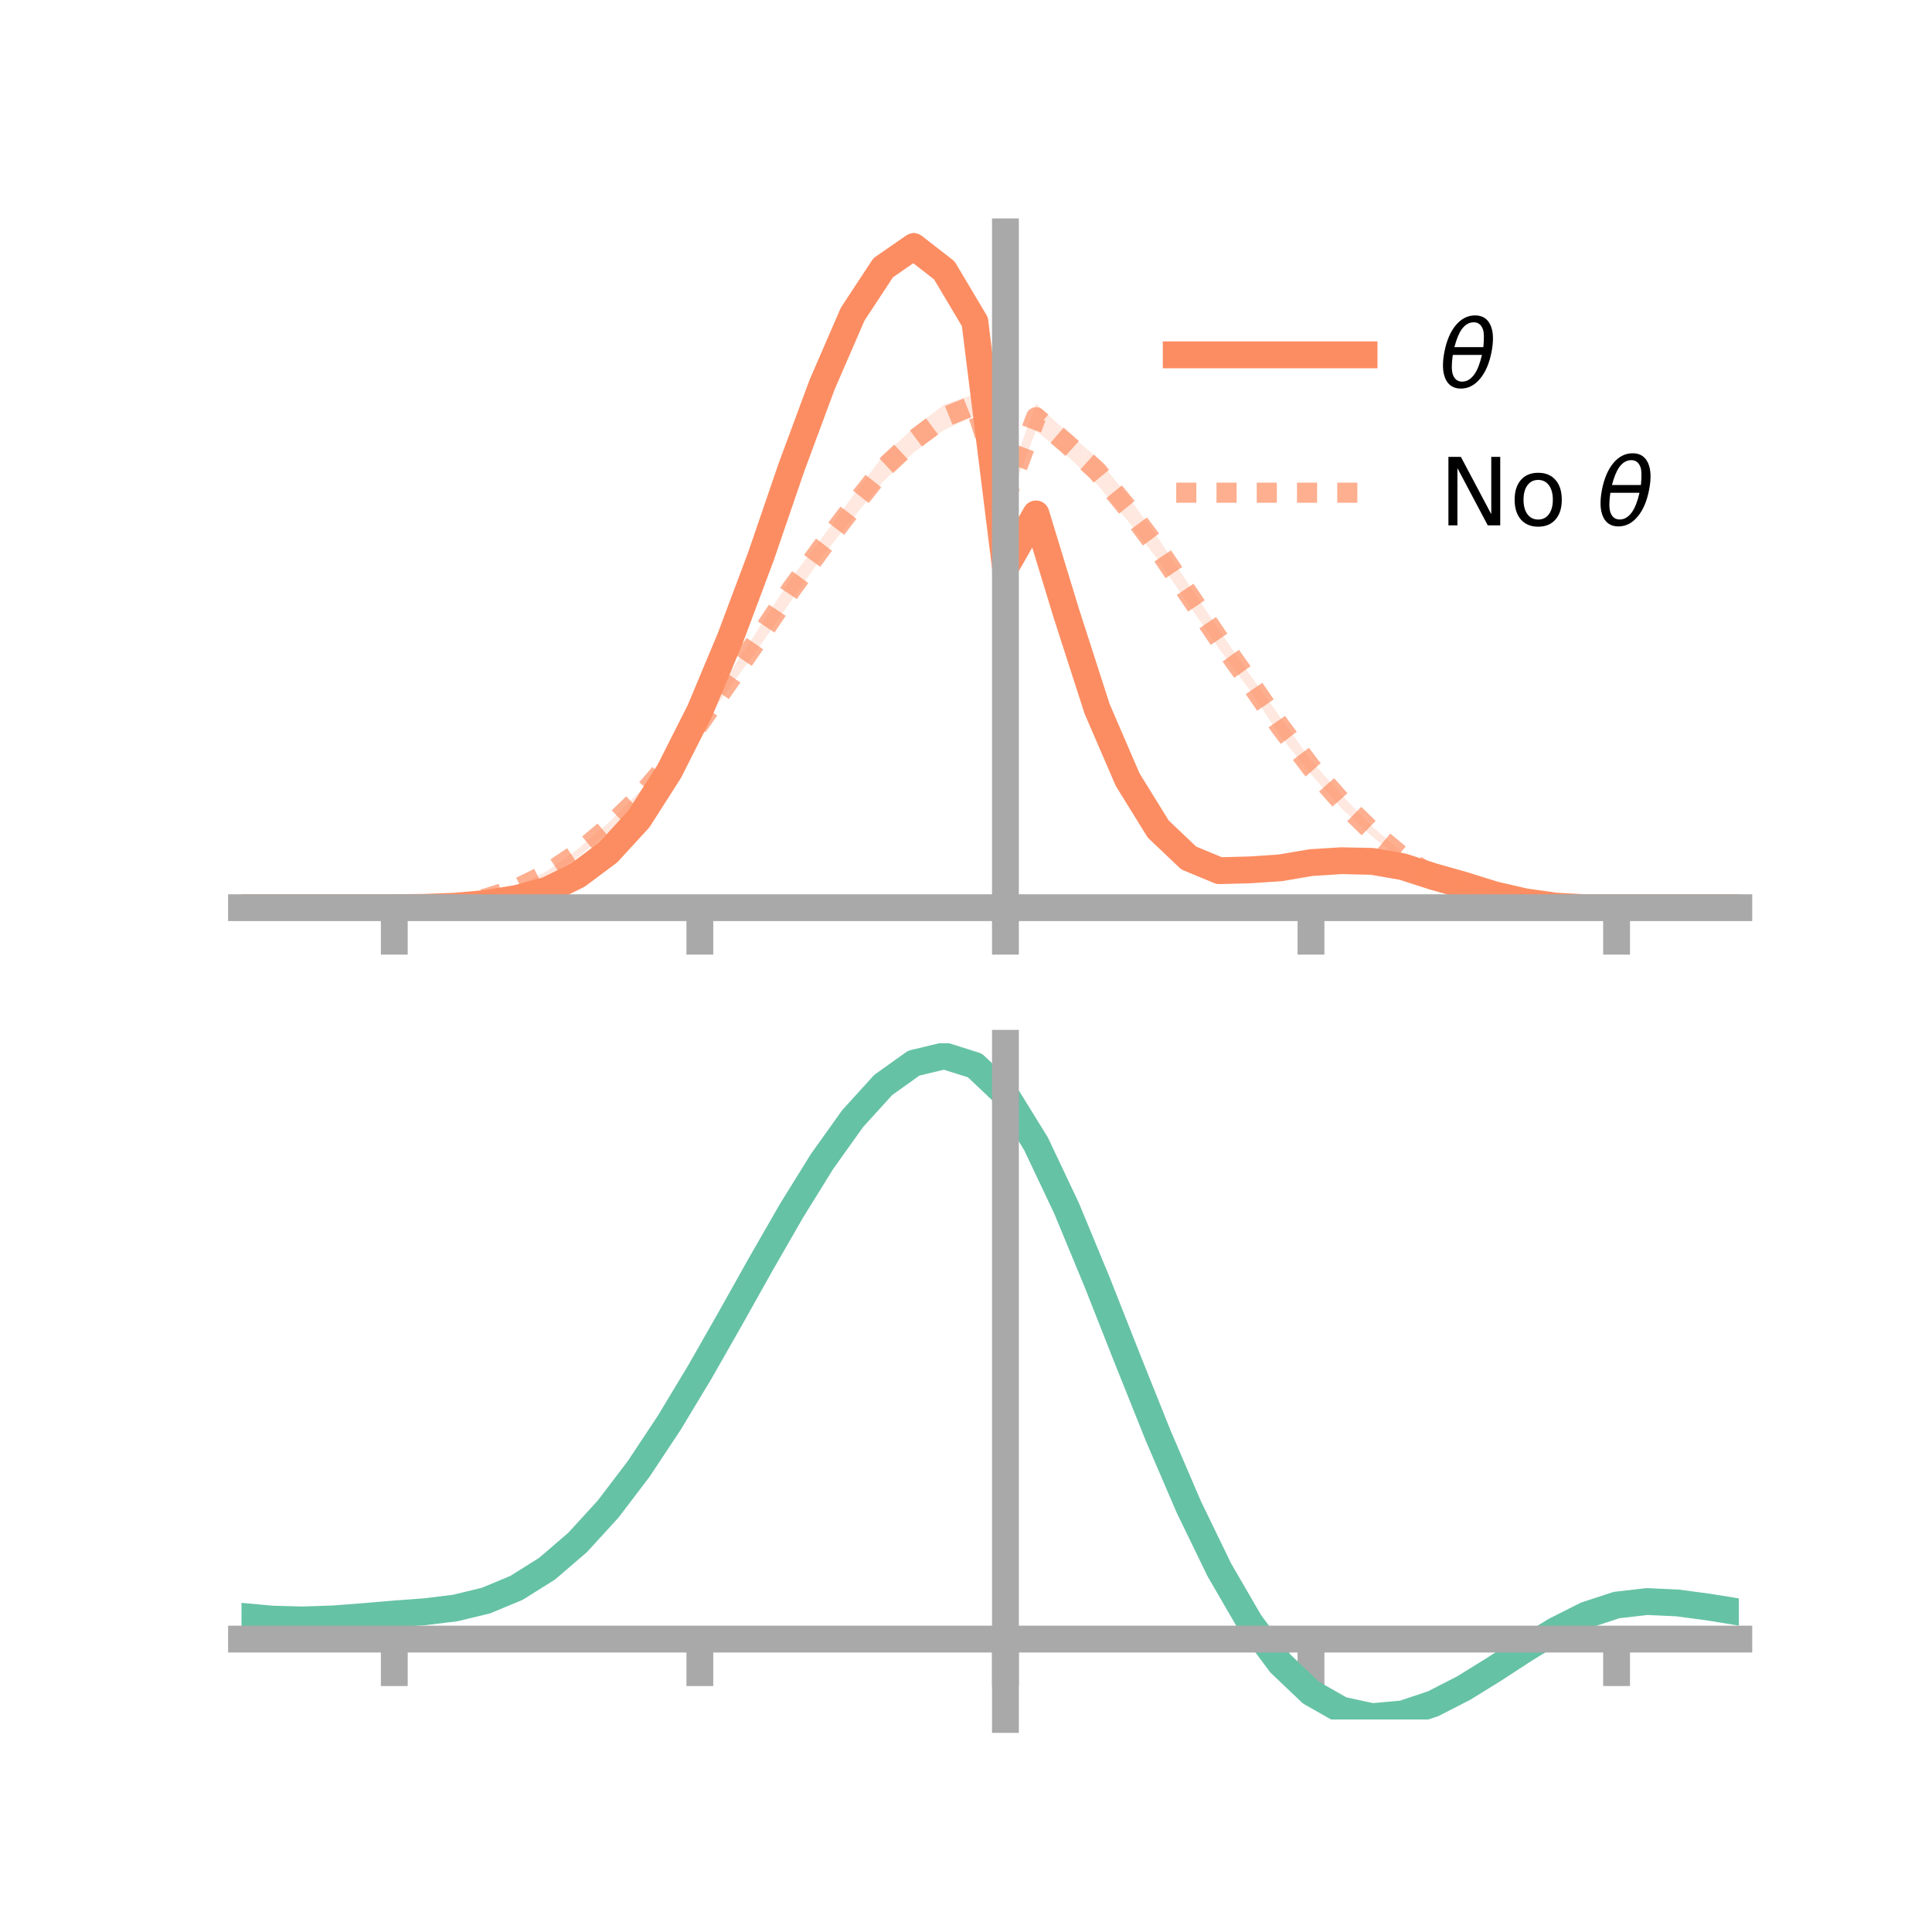 <?xml version="1.0" encoding="utf-8" standalone="no"?>
<!DOCTYPE svg PUBLIC "-//W3C//DTD SVG 1.1//EN"
  "http://www.w3.org/Graphics/SVG/1.1/DTD/svg11.dtd">
<!-- Created with matplotlib (https://matplotlib.org/) -->
<svg height="144pt" version="1.1" viewBox="0 0 144 144" width="144pt" xmlns="http://www.w3.org/2000/svg" xmlns:xlink="http://www.w3.org/1999/xlink">
 <defs>
  <style type="text/css">*{stroke-linecap:butt;stroke-linejoin:round;}</style>
 </defs>
 <g id="figure_1">
  <g id="patch_1">
   <path d="M 0 144 
L 144 144 
L 144 0 
L 0 0 
z
" style="fill:none;"/>
  </g>
  <g id="axes_1">
   <g id="patch_2">
    <path d="M 18 67.68 
L 129.6 67.68 
L 129.6 17.28 
L 18 17.28 
z
" style="fill:none;"/>
   </g>
   <g id="PolyCollection_1">
    <path clip-path="url(#p640bd1e9a2)" d="M 18 67.653 
L 18 67.653 
L 20.278 67.653 
L 22.555 67.653 
L 24.833 67.653 
L 27.11 67.653 
L 29.388 67.653 
L 31.665 67.612 
L 33.943 67.507 
L 36.22 67.27 
L 38.498 66.861 
L 40.776 66.203 
L 43.053 65.055 
L 45.331 63.277 
L 47.608 60.723 
L 49.886 57.063 
L 52.163 52.501 
L 54.441 46.986 
L 56.718 40.736 
L 58.996 33.893 
L 61.273 27.737 
L 63.551 22.416 
L 65.829 19.016 
L 68.106 17.28 
L 70.384 19.063 
L 72.661 22.797 
L 74.939 41.586 
L 77.216 37.348 
L 79.494 44.984 
L 81.771 52.021 
L 84.049 57.605 
L 86.327 61.3 
L 88.604 63.52 
L 90.882 64.517 
L 93.159 64.421 
L 95.437 64.314 
L 97.714 63.918 
L 99.992 63.842 
L 102.269 63.882 
L 104.547 64.322 
L 106.824 65.086 
L 109.102 65.774 
L 111.38 66.541 
L 113.657 67.111 
L 115.935 67.485 
L 118.212 67.639 
L 120.49 67.654 
L 122.767 67.653 
L 125.045 67.653 
L 127.322 67.653 
L 129.6 67.653 
L 129.6 67.653 
L 129.6 67.653 
L 127.322 67.653 
L 125.045 67.653 
L 122.767 67.653 
L 120.49 67.656 
L 118.212 67.68 
L 115.935 67.582 
L 113.657 67.315 
L 111.38 66.838 
L 109.102 66.176 
L 106.824 65.577 
L 104.547 64.873 
L 102.269 64.52 
L 99.992 64.463 
L 97.714 64.671 
L 95.437 65.05 
L 93.159 65.248 
L 90.882 65.274 
L 88.604 64.386 
L 86.327 62.284 
L 84.049 58.614 
L 81.771 53.641 
L 79.494 46.55 
L 77.216 39.26 
L 74.939 43.003 
L 72.661 25.163 
L 70.384 21.24 
L 68.106 19.478 
L 65.829 20.894 
L 63.551 24.42 
L 61.273 29.61 
L 58.996 35.736 
L 56.718 42.191 
L 54.441 48.091 
L 52.163 53.462 
L 49.886 57.912 
L 47.608 61.385 
L 45.331 63.79 
L 43.053 65.415 
L 40.776 66.501 
L 38.498 67.078 
L 36.22 67.402 
L 33.943 67.576 
L 31.665 67.644 
L 29.388 67.653 
L 27.11 67.653 
L 24.833 67.653 
L 22.555 67.653 
L 20.278 67.653 
L 18 67.653 
z
" style="fill:#fc8d62;fill-opacity:0.2;"/>
   </g>
   <g id="PolyCollection_2">
    <path clip-path="url(#p640bd1e9a2)" d="M 18 67.653 
L 18 67.653 
L 20.278 67.653 
L 22.555 67.653 
L 24.833 67.653 
L 27.11 67.653 
L 29.388 67.653 
L 31.665 67.592 
L 33.943 67.343 
L 36.22 66.852 
L 38.498 66.063 
L 40.776 64.924 
L 43.053 63.292 
L 45.331 61.34 
L 47.608 59.068 
L 49.886 56.356 
L 52.163 53.39 
L 54.441 50.086 
L 56.718 46.582 
L 58.996 43.065 
L 61.273 40.077 
L 63.551 36.984 
L 65.829 33.959 
L 68.106 31.89 
L 70.384 30.147 
L 72.661 29.366 
L 74.939 36.36 
L 77.216 30.085 
L 79.494 32.176 
L 81.771 34.119 
L 84.049 36.954 
L 86.327 40.125 
L 88.604 43.575 
L 90.882 46.985 
L 93.159 50.29 
L 95.437 53.471 
L 97.714 56.662 
L 99.992 59.261 
L 102.269 61.601 
L 104.547 63.561 
L 106.824 65.071 
L 109.102 66.116 
L 111.38 66.917 
L 113.657 67.377 
L 115.935 67.598 
L 118.212 67.645 
L 120.49 67.654 
L 122.767 67.653 
L 125.045 67.653 
L 127.322 67.653 
L 129.6 67.653 
L 129.6 67.653 
L 129.6 67.653 
L 127.322 67.653 
L 125.045 67.653 
L 122.767 67.653 
L 120.49 67.656 
L 118.212 67.691 
L 115.935 67.702 
L 113.657 67.555 
L 111.38 67.175 
L 109.102 66.61 
L 106.824 65.555 
L 104.547 64.192 
L 102.269 62.341 
L 99.992 60.249 
L 97.714 57.704 
L 95.437 54.875 
L 93.159 51.447 
L 90.882 48.379 
L 88.604 45.078 
L 86.327 41.754 
L 84.049 38.809 
L 81.771 36.098 
L 79.494 33.923 
L 77.216 32.113 
L 74.939 37.968 
L 72.661 30.977 
L 70.384 32.046 
L 68.106 33.718 
L 65.829 35.891 
L 63.551 38.632 
L 61.273 41.502 
L 58.996 44.737 
L 56.718 48.04 
L 54.441 51.168 
L 52.163 54.363 
L 49.886 57.339 
L 47.608 59.92 
L 45.331 62.058 
L 43.053 63.906 
L 40.776 65.323 
L 38.498 66.423 
L 36.22 67.079 
L 33.943 67.467 
L 31.665 67.632 
L 29.388 67.653 
L 27.11 67.653 
L 24.833 67.653 
L 22.555 67.653 
L 20.278 67.653 
L 18 67.653 
z
" style="fill:#fc8d62;fill-opacity:0.2;"/>
   </g>
   <g id="matplotlib.axis_1">
    <g id="xtick_1">
     <g id="line2d_1">
      <defs>
       <path d="M 0 0 
L 0 3.5 
" id="maa5dbde48b" style="stroke:#a9a9a9;stroke-width:2;"/>
      </defs>
      <g>
       <use style="fill:#a9a9a9;stroke:#a9a9a9;stroke-width:2;" x="29.388" xlink:href="#maa5dbde48b" y="67.653"/>
      </g>
     </g>
    </g>
    <g id="xtick_2">
     <g id="line2d_2">
      <g>
       <use style="fill:#a9a9a9;stroke:#a9a9a9;stroke-width:2;" x="52.163" xlink:href="#maa5dbde48b" y="67.653"/>
      </g>
     </g>
    </g>
    <g id="xtick_3">
     <g id="line2d_3">
      <g>
       <use style="fill:#a9a9a9;stroke:#a9a9a9;stroke-width:2;" x="74.939" xlink:href="#maa5dbde48b" y="67.653"/>
      </g>
     </g>
    </g>
    <g id="xtick_4">
     <g id="line2d_4">
      <g>
       <use style="fill:#a9a9a9;stroke:#a9a9a9;stroke-width:2;" x="97.714" xlink:href="#maa5dbde48b" y="67.653"/>
      </g>
     </g>
    </g>
    <g id="xtick_5">
     <g id="line2d_5">
      <g>
       <use style="fill:#a9a9a9;stroke:#a9a9a9;stroke-width:2;" x="120.49" xlink:href="#maa5dbde48b" y="67.653"/>
      </g>
     </g>
    </g>
   </g>
   <g id="matplotlib.axis_2"/>
   <g id="line2d_6">
    <path clip-path="url(#p640bd1e9a2)" d="M 18 67.653 
L 20.278 67.653 
L 22.555 67.653 
L 24.833 67.653 
L 27.11 67.653 
L 29.388 67.653 
L 31.665 67.628 
L 33.943 67.541 
L 36.22 67.336 
L 38.498 66.969 
L 40.776 66.352 
L 43.053 65.235 
L 45.331 63.534 
L 47.608 61.054 
L 49.886 57.487 
L 52.163 52.982 
L 54.441 47.538 
L 56.718 41.463 
L 58.996 34.815 
L 61.273 28.674 
L 63.551 23.418 
L 65.829 19.955 
L 68.106 18.379 
L 70.384 20.152 
L 72.661 23.98 
L 74.939 42.294 
L 77.216 38.304 
L 79.494 45.767 
L 81.771 52.831 
L 84.049 58.11 
L 86.327 61.792 
L 88.604 63.953 
L 90.882 64.896 
L 93.159 64.835 
L 95.437 64.682 
L 97.714 64.294 
L 99.992 64.152 
L 102.269 64.201 
L 104.547 64.597 
L 106.824 65.331 
L 109.102 65.975 
L 111.38 66.689 
L 113.657 67.213 
L 115.935 67.534 
L 118.212 67.66 
L 120.49 67.655 
L 122.767 67.653 
L 125.045 67.653 
L 127.322 67.653 
L 129.6 67.653 
" style="fill:none;stroke:#fc8d62;stroke-linecap:square;stroke-width:2;"/>
   </g>
   <g id="line2d_7">
    <path clip-path="url(#p640bd1e9a2)" d="M 18 67.653 
L 20.278 67.653 
L 22.555 67.653 
L 24.833 67.653 
L 27.11 67.653 
L 29.388 67.653 
L 31.665 67.612 
L 33.943 67.405 
L 36.22 66.965 
L 38.498 66.243 
L 40.776 65.123 
L 43.053 63.599 
L 45.331 61.699 
L 47.608 59.494 
L 49.886 56.847 
L 52.163 53.876 
L 54.441 50.627 
L 56.718 47.311 
L 58.996 43.901 
L 61.273 40.789 
L 63.551 37.808 
L 65.829 34.925 
L 68.106 32.804 
L 70.384 31.096 
L 72.661 30.172 
L 74.939 37.164 
L 77.216 31.099 
L 79.494 33.05 
L 81.771 35.109 
L 84.049 37.881 
L 86.327 40.939 
L 88.604 44.326 
L 90.882 47.682 
L 93.159 50.869 
L 95.437 54.173 
L 97.714 57.183 
L 99.992 59.755 
L 102.269 61.971 
L 104.547 63.876 
L 106.824 65.313 
L 109.102 66.363 
L 111.38 67.046 
L 113.657 67.466 
L 115.935 67.65 
L 118.212 67.668 
L 120.49 67.655 
L 122.767 67.653 
L 125.045 67.653 
L 127.322 67.653 
L 129.6 67.653 
" style="fill:none;stroke:#fc8d62;stroke-dasharray:1.5,1.5;stroke-dashoffset:0;stroke-opacity:0.7;stroke-width:1.5;"/>
   </g>
   <g id="patch_3">
    <path d="M 74.939 67.68 
L 74.939 17.28 
" style="fill:none;stroke:#a9a9a9;stroke-linecap:square;stroke-linejoin:miter;stroke-width:2;"/>
   </g>
   <g id="patch_4">
    <path d="M 129.6 67.68 
L 129.6 17.28 
" style="fill:none;"/>
   </g>
   <g id="patch_5">
    <path d="M 18 67.653 
L 129.6 67.653 
" style="fill:none;stroke:#a9a9a9;stroke-linecap:square;stroke-linejoin:miter;stroke-width:2;"/>
   </g>
   <g id="patch_6">
    <path d="M 18 17.28 
L 129.6 17.28 
" style="fill:none;"/>
   </g>
   <g id="legend_1">
    <g id="line2d_8">
     <path d="M 87.67 26.449 
L 101.67 26.449 
" style="fill:none;stroke:#fc8d62;stroke-linecap:square;stroke-width:2;"/>
    </g>
    <g id="line2d_9"/>
    <g id="text_1">
     <!-- $\theta$ -->
     <g transform="translate(107.27 28.899)scale(0.07 -0.07)">
      <defs>
       <path d="M 45.516 34.672 
L 14.453 34.672 
Q 12.359 20.062 14.5 13.875 
Q 17.188 6.25 24.469 6.25 
Q 31.781 6.25 37.359 13.922 
Q 42.234 20.656 45.516 34.672 
z
M 47.016 42.969 
Q 48.344 56.844 46.625 61.719 
Q 43.953 69.438 36.766 69.438 
Q 29.297 69.438 23.828 61.812 
Q 19.531 55.672 16.156 42.969 
z
M 38.188 76.766 
Q 49.906 76.766 54.594 66.406 
Q 59.281 56.109 55.719 37.844 
Q 52.203 19.625 43.453 9.281 
Q 34.766 -1.125 23.047 -1.125 
Q 11.281 -1.125 6.641 9.281 
Q 2 19.625 5.516 37.844 
Q 9.078 56.109 17.719 66.406 
Q 26.422 76.766 38.188 76.766 
z
" id="DejaVuSans-Oblique-952"/>
      </defs>
      <use transform="translate(0 0.234)" xlink:href="#DejaVuSans-Oblique-952"/>
     </g>
    </g>
    <g id="line2d_10">
     <path d="M 87.67 36.724 
L 101.67 36.724 
" style="fill:none;stroke:#fc8d62;stroke-dasharray:1.5,1.5;stroke-dashoffset:0;stroke-opacity:0.7;stroke-width:1.5;"/>
    </g>
    <g id="line2d_11"/>
    <g id="text_2">
     <!-- No $\theta$ -->
     <g transform="translate(107.27 39.174)scale(0.07 -0.07)">
      <defs>
       <path d="M 9.812 72.906 
L 23.094 72.906 
L 55.422 11.922 
L 55.422 72.906 
L 64.984 72.906 
L 64.984 0 
L 51.703 0 
L 19.391 60.984 
L 19.391 0 
L 9.812 0 
z
" id="DejaVuSans-78"/>
       <path d="M 30.609 48.391 
Q 23.391 48.391 19.188 42.75 
Q 14.984 37.109 14.984 27.297 
Q 14.984 17.484 19.156 11.844 
Q 23.344 6.203 30.609 6.203 
Q 37.797 6.203 41.984 11.859 
Q 46.188 17.531 46.188 27.297 
Q 46.188 37.016 41.984 42.703 
Q 37.797 48.391 30.609 48.391 
z
M 30.609 56 
Q 42.328 56 49.016 48.375 
Q 55.719 40.766 55.719 27.297 
Q 55.719 13.875 49.016 6.219 
Q 42.328 -1.422 30.609 -1.422 
Q 18.844 -1.422 12.172 6.219 
Q 5.516 13.875 5.516 27.297 
Q 5.516 40.766 12.172 48.375 
Q 18.844 56 30.609 56 
z
" id="DejaVuSans-111"/>
       <path id="DejaVuSans-32"/>
      </defs>
      <use transform="translate(0 0.234)" xlink:href="#DejaVuSans-78"/>
      <use transform="translate(74.805 0.234)" xlink:href="#DejaVuSans-111"/>
      <use transform="translate(135.986 0.234)" xlink:href="#DejaVuSans-32"/>
      <use transform="translate(167.773 0.234)" xlink:href="#DejaVuSans-Oblique-952"/>
     </g>
    </g>
   </g>
  </g>
  <g id="axes_2">
   <g id="patch_7">
    <path d="M 18 128.16 
L 129.6 128.16 
L 129.6 77.76 
L 18 77.76 
z
" style="fill:none;"/>
   </g>
   <g id="PolyCollection_3">
    <path clip-path="url(#pecc5c5cec8)" d="M 18 120.511 
L 18 120.43 
L 20.278 120.648 
L 22.555 120.712 
L 24.833 120.629 
L 27.11 120.447 
L 29.388 120.245 
L 31.665 120.072 
L 33.943 119.788 
L 36.22 119.23 
L 38.498 118.272 
L 40.776 116.822 
L 43.053 114.828 
L 45.331 112.283 
L 47.608 109.218 
L 49.886 105.701 
L 52.163 101.832 
L 54.441 97.742 
L 56.718 93.585 
L 58.996 89.536 
L 61.273 85.785 
L 63.551 82.529 
L 65.829 79.972 
L 68.106 78.317 
L 70.384 77.76 
L 72.661 78.491 
L 74.939 80.678 
L 77.216 84.412 
L 79.494 89.292 
L 81.771 94.87 
L 84.049 100.727 
L 86.327 106.5 
L 88.604 111.888 
L 90.882 116.656 
L 93.159 120.639 
L 95.437 123.742 
L 97.714 125.932 
L 99.992 127.237 
L 102.269 127.736 
L 104.547 127.541 
L 106.824 126.792 
L 109.102 125.644 
L 111.38 124.259 
L 113.657 122.8 
L 115.935 121.427 
L 118.212 120.292 
L 120.49 119.548 
L 122.767 119.29 
L 125.045 119.399 
L 127.322 119.715 
L 129.6 120.095 
L 129.6 120.201 
L 129.6 120.201 
L 127.322 119.846 
L 125.045 119.549 
L 122.767 119.45 
L 120.49 119.712 
L 118.212 120.464 
L 115.935 121.625 
L 113.657 123.042 
L 111.38 124.553 
L 109.102 125.987 
L 106.824 127.175 
L 104.547 127.95 
L 102.269 128.16 
L 99.992 127.673 
L 97.714 126.389 
L 95.437 124.246 
L 93.159 121.226 
L 90.882 117.362 
L 88.604 112.743 
L 86.327 107.523 
L 84.049 101.925 
L 81.771 96.241 
L 79.494 90.823 
L 77.216 86.08 
L 74.939 82.452 
L 72.661 80.332 
L 70.384 79.626 
L 68.106 80.165 
L 65.829 81.762 
L 63.551 84.222 
L 61.273 87.348 
L 58.996 90.943 
L 56.718 94.816 
L 54.441 98.787 
L 52.163 102.69 
L 49.886 106.379 
L 47.608 109.734 
L 45.331 112.662 
L 43.053 115.1 
L 40.776 117.021 
L 38.498 118.43 
L 36.22 119.367 
L 33.943 119.913 
L 31.665 120.187 
L 29.388 120.349 
L 27.11 120.536 
L 24.833 120.7 
L 22.555 120.77 
L 20.278 120.71 
L 18 120.511 
z
" style="fill:#66c2a5;fill-opacity:0.2;"/>
   </g>
   <g id="matplotlib.axis_3">
    <g id="xtick_6">
     <g id="line2d_12">
      <g>
       <use style="fill:#a9a9a9;stroke:#a9a9a9;stroke-width:2;" x="29.388" xlink:href="#maa5dbde48b" y="122.167"/>
      </g>
     </g>
    </g>
    <g id="xtick_7">
     <g id="line2d_13">
      <g>
       <use style="fill:#a9a9a9;stroke:#a9a9a9;stroke-width:2;" x="52.163" xlink:href="#maa5dbde48b" y="122.167"/>
      </g>
     </g>
    </g>
    <g id="xtick_8">
     <g id="line2d_14">
      <g>
       <use style="fill:#a9a9a9;stroke:#a9a9a9;stroke-width:2;" x="74.939" xlink:href="#maa5dbde48b" y="122.167"/>
      </g>
     </g>
    </g>
    <g id="xtick_9">
     <g id="line2d_15">
      <g>
       <use style="fill:#a9a9a9;stroke:#a9a9a9;stroke-width:2;" x="97.714" xlink:href="#maa5dbde48b" y="122.167"/>
      </g>
     </g>
    </g>
    <g id="xtick_10">
     <g id="line2d_16">
      <g>
       <use style="fill:#a9a9a9;stroke:#a9a9a9;stroke-width:2;" x="120.49" xlink:href="#maa5dbde48b" y="122.167"/>
      </g>
     </g>
    </g>
   </g>
   <g id="matplotlib.axis_4"/>
   <g id="line2d_17">
    <path clip-path="url(#pecc5c5cec8)" d="M 18 120.471 
L 20.278 120.679 
L 22.555 120.741 
L 24.833 120.664 
L 27.11 120.491 
L 29.388 120.297 
L 31.665 120.13 
L 33.943 119.85 
L 36.22 119.299 
L 38.498 118.351 
L 40.776 116.921 
L 43.053 114.964 
L 45.331 112.472 
L 47.608 109.476 
L 49.886 106.04 
L 52.163 102.261 
L 54.441 98.264 
L 56.718 94.201 
L 58.996 90.24 
L 61.273 86.566 
L 63.551 83.375 
L 65.829 80.867 
L 68.106 79.241 
L 70.384 78.693 
L 72.661 79.411 
L 74.939 81.565 
L 77.216 85.246 
L 79.494 90.057 
L 81.771 95.555 
L 84.049 101.326 
L 86.327 107.012 
L 88.604 112.315 
L 90.882 117.009 
L 93.159 120.933 
L 95.437 123.994 
L 97.714 126.16 
L 99.992 127.455 
L 102.269 127.948 
L 104.547 127.746 
L 106.824 126.984 
L 109.102 125.816 
L 111.38 124.406 
L 113.657 122.921 
L 115.935 121.526 
L 118.212 120.378 
L 120.49 119.63 
L 122.767 119.37 
L 125.045 119.474 
L 127.322 119.78 
L 129.6 120.148 
" style="fill:none;stroke:#66c2a5;stroke-linecap:square;stroke-width:2;"/>
   </g>
   <g id="patch_8">
    <path d="M 74.939 128.16 
L 74.939 77.76 
" style="fill:none;stroke:#a9a9a9;stroke-linecap:square;stroke-linejoin:miter;stroke-width:2;"/>
   </g>
   <g id="patch_9">
    <path d="M 129.6 128.16 
L 129.6 77.76 
" style="fill:none;"/>
   </g>
   <g id="patch_10">
    <path d="M 18 122.167 
L 129.6 122.167 
" style="fill:none;stroke:#a9a9a9;stroke-linecap:square;stroke-linejoin:miter;stroke-width:2;"/>
   </g>
   <g id="patch_11">
    <path d="M 18 77.76 
L 129.6 77.76 
" style="fill:none;"/>
   </g>
  </g>
 </g>
 <defs>
  <clipPath id="p640bd1e9a2">
   <rect height="50.4" width="111.6" x="18" y="17.28"/>
  </clipPath>
  <clipPath id="pecc5c5cec8">
   <rect height="50.4" width="111.6" x="18" y="77.76"/>
  </clipPath>
 </defs>
</svg>
